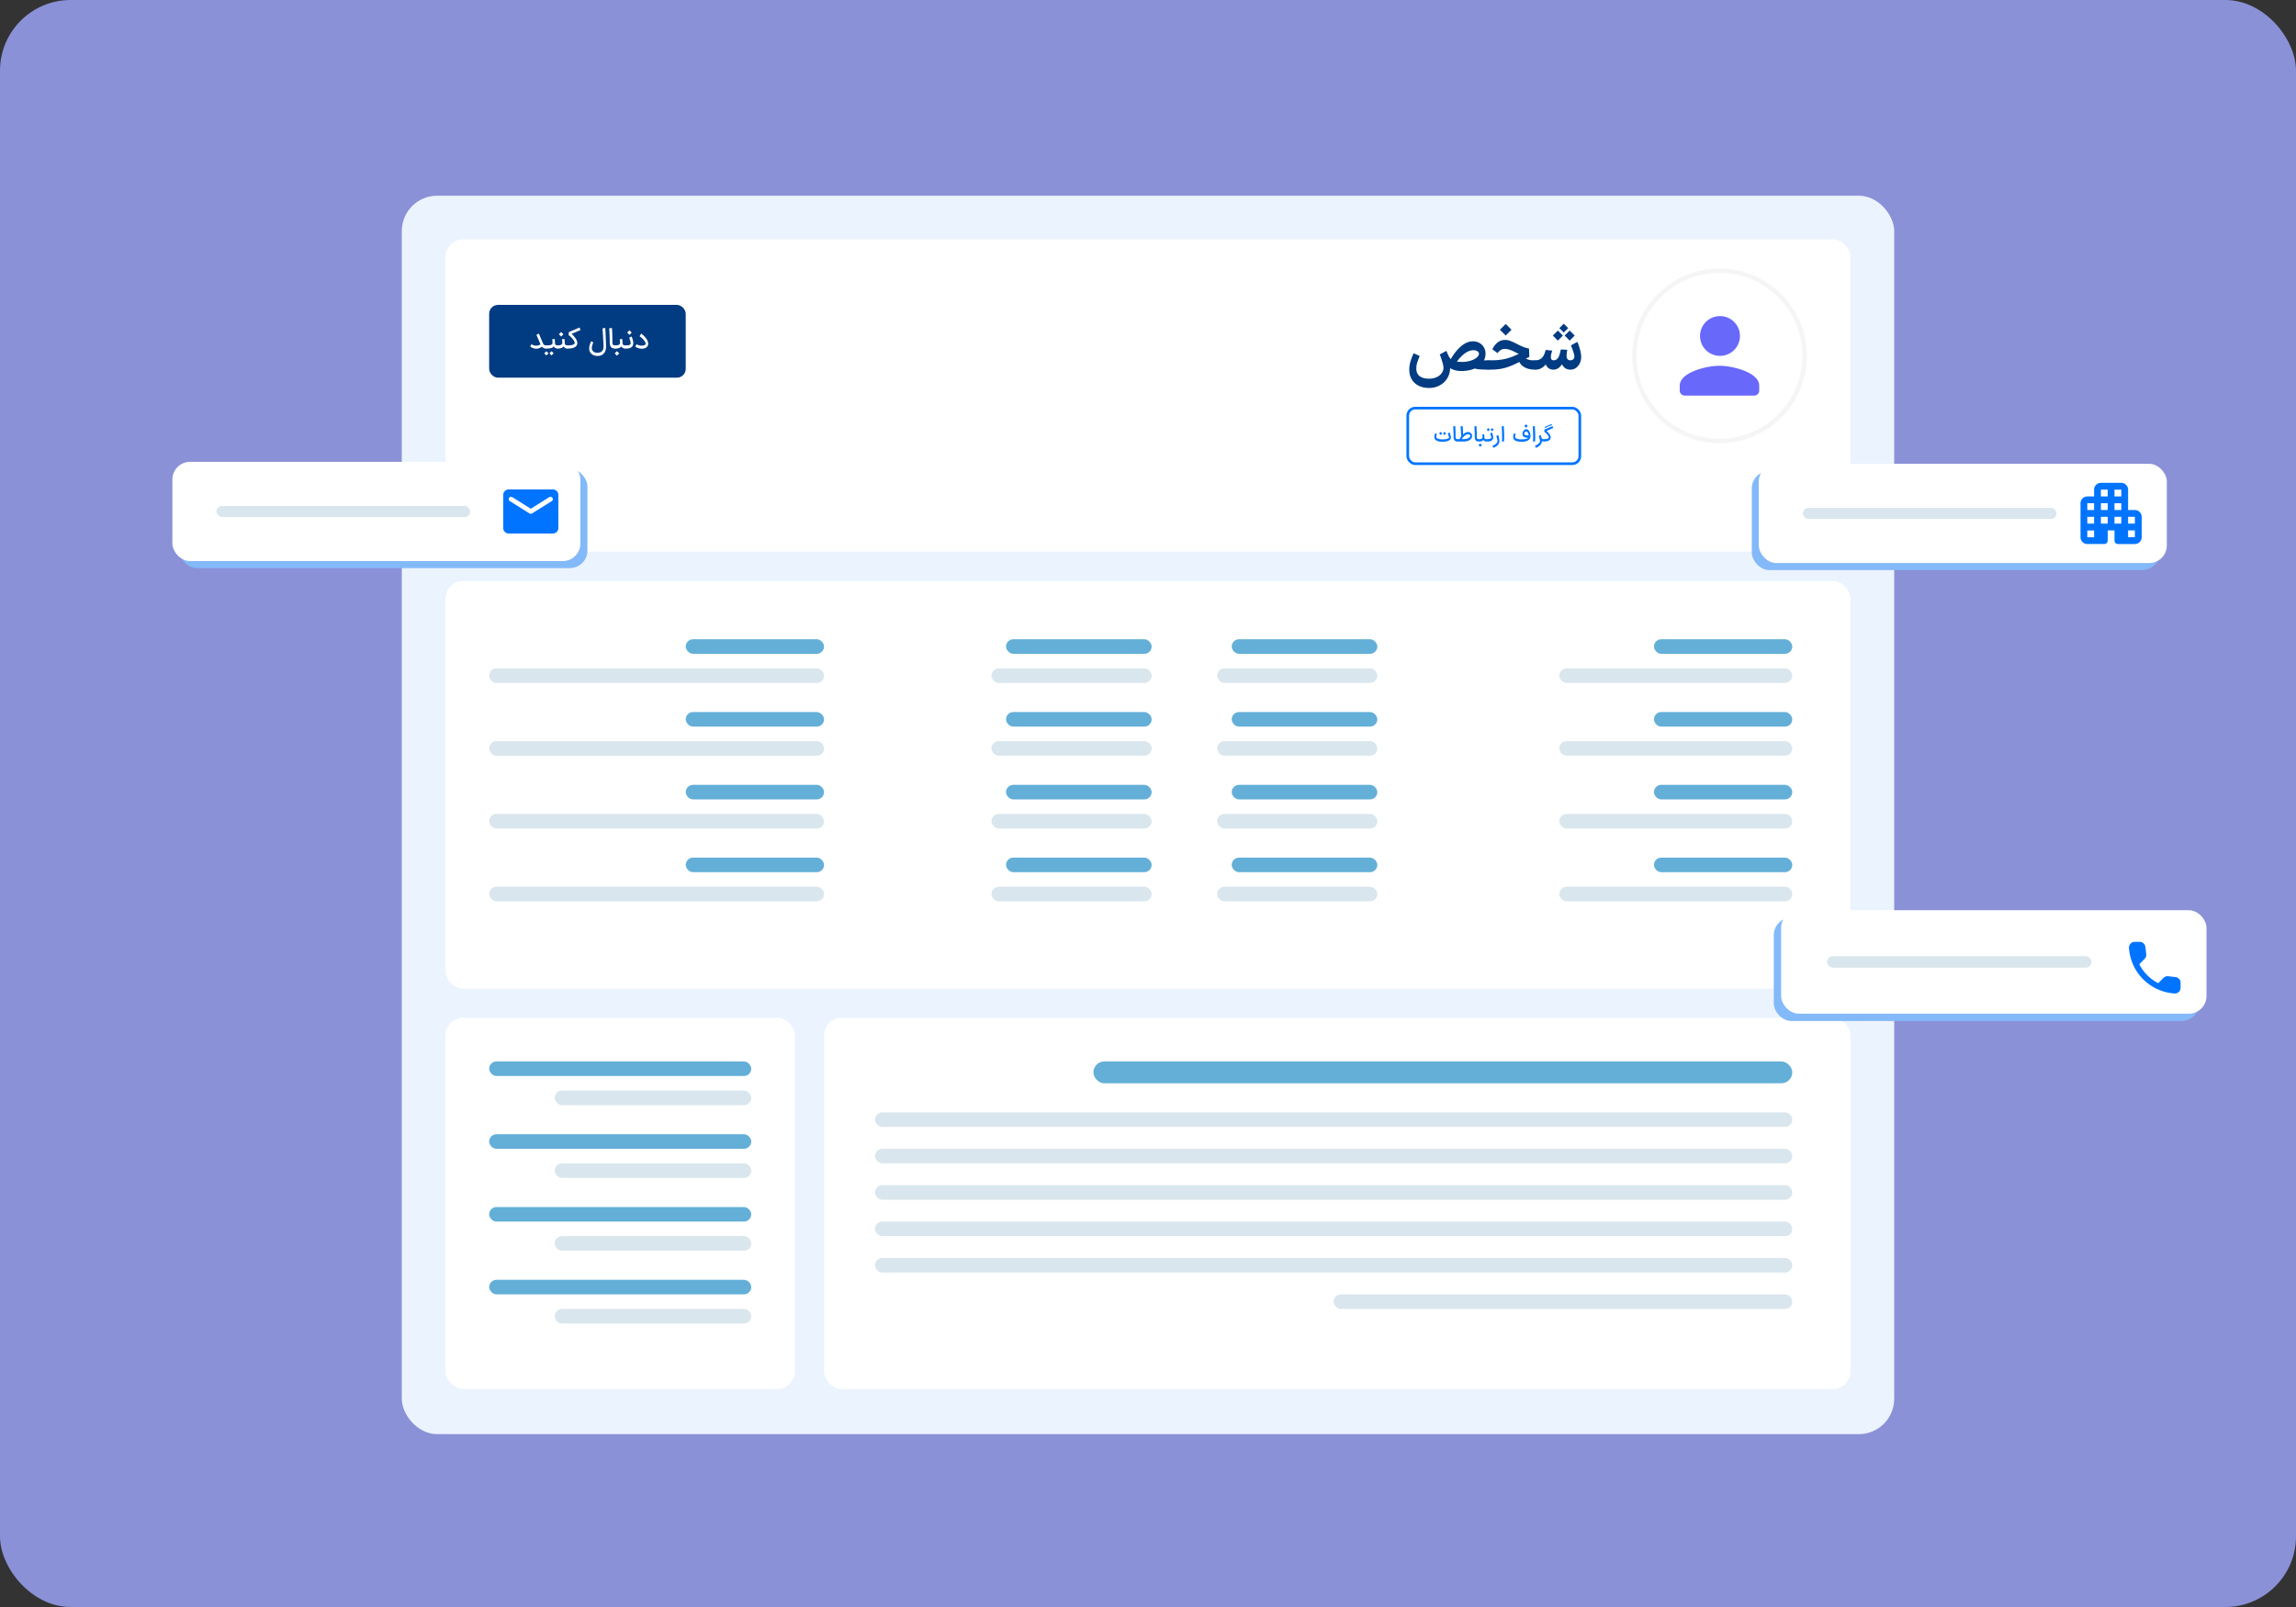 <svg width="260" height="182" viewBox="0 0 260 182" fill="none" xmlns="http://www.w3.org/2000/svg">
    <rect x="0" y="0" width="260" height="182" fill="#333333" stroke="none"/>
    <rect width="260" height="182" rx="8" fill="#8A91D7"/>
    <rect x="45.5" y="22.164" width="169" height="140.259" rx="4" fill="#EBF3FF"/>
    <rect x="50.445" y="27.11" width="159.107" height="35.35" rx="2" fill="#fff"/>
    <rect x="55.393" y="34.53" width="22.259" height="8.244" rx="1" fill="#013B81"/>
    <rect x="159.416" y="46.221" width="19.485" height="6.295" rx=".85" fill="#fff" stroke="#0074FF" stroke-width=".3"/>
    <circle cx="194.715" cy="40.301" r="9.643" fill="#fff" stroke="#F5F5F5" stroke-width=".5"/>
    <path d="M163.357 50.03c-.002-.03-.002-.075-.002-.134 0-.061 0-.107.002-.136.152 0 .282-.01.391-.03.109-.021.192-.046.25-.074.057-.028.089-.054.094-.077a2.45 2.45 0 0 0-.144-.492l.205-.111c.035.08.068.18.099.297.032.116.047.214.047.291 0 .098-.04.182-.121.252a.818.818 0 0 1-.334.159 1.966 1.966 0 0 1-.487.054zm-.64-.874a.97.97 0 0 0-.07.304c0 .018.001.033.003.042.013.081.081.145.203.19.123.045.299.068.526.068a2.473 2.473 0 0 1 0 .27c-.29 0-.517-.04-.68-.122-.163-.084-.252-.205-.267-.364a.932.932 0 0 1 .025-.272c.018-.077.04-.147.067-.21l.193.094zm.306-.126.119-.119.181.178c-.06.061-.12.122-.181.181l-.178-.18.059-.06zm.436 0 .118-.119.181.178c-.06.061-.12.122-.181.181l-.178-.18.06-.06zM164.786 48.246c.014.094.024.244.033.45.008.205.012.395.012.572v.108c-.002.1.002.173.012.22a.15.15 0 0 0 .067.104c.035.022.09.032.166.032h.012l.015.136-.015.136h-.012c-.175 0-.298-.045-.369-.136-.069-.092-.104-.238-.104-.437 0-.182-.004-.388-.014-.619a5.466 5.466 0 0 0-.037-.514l.234-.052z" fill="#0074FF"/>
    <path d="M165.712 49.735c.152 0 .287-.017.404-.052a.724.724 0 0 0 .274-.136c.066-.056.099-.115.099-.178a.159.159 0 0 0-.064-.129.261.261 0 0 0-.173-.052c-.134 0-.273.063-.418.188a1.865 1.865 0 0 0-.399.517l-.168-.114c.137-.267.29-.475.46-.625.17-.15.337-.225.5-.225a.5.5 0 0 1 .24.057.427.427 0 0 1 .232.385.496.496 0 0 1-.126.334.815.815 0 0 1-.346.223 1.472 1.472 0 0 1-.492.077h-.671v-.273l.648.003zm-.262-.223a2.82 2.82 0 0 0 .008-.222c0-.165-.009-.351-.025-.56a4.438 4.438 0 0 0-.045-.43l.235-.054c.014.08.026.2.038.359.013.158.019.315.019.472 0 .145-.005.273-.017.383l-.213.052zM167.187 48.246c.013.094.024.244.032.45.009.205.013.395.013.572v.108c-.002.1.002.173.012.22a.15.15 0 0 0 .067.104c.034.022.09.032.166.032h.012l.015.136-.015.136h-.012c-.175 0-.298-.045-.369-.136-.069-.092-.104-.238-.104-.437 0-.182-.005-.388-.015-.619a4.851 4.851 0 0 0-.037-.514l.235-.052z" fill="#0074FF"/>
    <path d="M167.465 49.733h.02c.12 0 .21-.013.27-.038a.198.198 0 0 0 .118-.126.29.29 0 0 0 .01-.086c0-.053-.01-.14-.03-.262l.206-.042a2 2 0 0 1 .034.4.18.18 0 0 0 .067.114c.038.026.086.04.144.04h.017l.015.136-.015.136h-.017a.356.356 0 0 1-.216-.07.42.42 0 0 1-.136-.178l.057.01a.33.33 0 0 1-.183.183.885.885 0 0 1-.341.054h-.02v-.271zm-.039.684c.064-.067.128-.131.193-.192.064.06.128.125.192.192l-.192.193-.193-.193z" fill="#0074FF"/>
    <path d="M168.296 49.733h.104c.173 0 .295-.016.366-.047.071-.033.106-.085.106-.154a.94.94 0 0 0-.052-.225 1.793 1.793 0 0 0-.081-.22l.205-.111c.033.066.065.154.096.264.033.11.05.207.05.29 0 .156-.054.275-.163.356-.109.079-.272.118-.49.118h-.141v-.271zm.116-1.133.119-.119.181.178c-.06.061-.12.121-.181.18l-.178-.18.059-.06zm.436 0 .118-.119.181.178c-.06.061-.12.121-.181.18l-.178-.18.06-.06zM169.006 50.487c.108-.04.204-.09.29-.149a.876.876 0 0 0 .205-.185c.051-.063.077-.121.077-.176 0-.069-.044-.273-.131-.613l.217-.084a2.747 2.747 0 0 1 .129.697.615.615 0 0 1-.191.428c-.125.135-.288.24-.489.314l-.107-.232zM170.078 49.99c.013-.1.02-.272.02-.52 0-.226-.006-.457-.017-.695a4.88 4.88 0 0 0-.035-.477l.235-.052c.012.082.023.245.035.487.011.243.017.477.017.703a4.9 4.9 0 0 1-.025.58l-.23-.026zM172.289 50.03l-.018-.137.013-.136h.03c.252 0 .444-.024.576-.074.133-.051.212-.13.235-.237 0-.088-.013-.176-.037-.265a.642.642 0 0 0-.107-.225c-.046-.061-.099-.092-.16-.092a.175.175 0 0 0-.107.038.274.274 0 0 0-.076.096.252.252 0 0 0-.028.114c0 .031.008.06.023.084.024.038.07.067.136.089a.84.84 0 0 0 .403.015v.25a1.073 1.073 0 0 1-.22.022.803.803 0 0 1-.305-.055.379.379 0 0 1-.19-.168.447.447 0 0 1-.047-.205c0-.086.018-.17.054-.25a.532.532 0 0 1 .154-.2.34.34 0 0 1 .217-.08c.093 0 .175.037.248.11.072.07.128.164.168.279a1.083 1.083 0 0 1 .057.428.547.547 0 0 1-.272.44c-.168.105-.411.16-.727.16l-.02-.002zm-.651-.874a.992.992 0 0 0-.069.304c0 .018.001.033.003.042.013.081.08.145.202.19.124.045.3.068.527.068.003.066.005.115.005.148 0 .028-.002.069-.005.121-.29.002-.517-.039-.68-.12-.163-.085-.252-.206-.267-.364a.936.936 0 0 1 .025-.272c.018-.078.04-.148.066-.21l.193.093zm.98-.907c.064-.068.128-.132.193-.193.064.06.128.125.193.193l-.193.192-.193-.192zM173.595 49.99c.013-.1.02-.272.02-.52 0-.226-.006-.457-.018-.695a4.992 4.992 0 0 0-.034-.477l.235-.052a14.217 14.217 0 0 1 .052 1.19c0 .257-.009.45-.025.58l-.23-.026zM174.765 50.005a.306.306 0 0 1-.25-.112.957.957 0 0 1-.151-.321l.166-.102a.502.502 0 0 0 .086.206.198.198 0 0 0 .149.056h.017l.015.136-.015.136h-.017zm-.945.482c.107-.04.204-.09.289-.149a.883.883 0 0 0 .206-.185.285.285 0 0 0 .076-.176c0-.069-.043-.273-.131-.613l.218-.084c.038.117.068.24.091.37.025.13.037.238.037.327a.613.613 0 0 1-.19.428c-.125.135-.289.24-.49.314l-.106-.232z" fill="#0074FF"/>
    <path d="M174.757 49.733h.069c.31 0 .495-.05.556-.149a.147.147 0 0 0 .008-.047c0-.076-.046-.17-.136-.284a2.285 2.285 0 0 0-.381-.361l.027-.248.91-.388.074.218-.754.326c.122.102.231.221.327.356a.66.66 0 0 1 .146.384.428.428 0 0 1-.273.38c-.13.056-.298.084-.504.084h-.069v-.271zm.17-1.38.792-.334.037.103-.841.357.012-.127z" fill="#0074FF"/>
    <path d="m61.02 37.778.451 1.069c.042.1.09.17.142.21a.371.371 0 0 0 .218.057h.036l.02.18-.02.182h-.036a.584.584 0 0 1-.363-.112.92.92 0 0 1-.257-.36l-.465-1.08.274-.146zm-.838 1.207c.086.048.167.088.244.119.08.028.175.043.287.043.22 0 .417-.073.59-.218l.162.22c-.057.06-.112.112-.165.156a.862.862 0 0 1-.224.125.857.857 0 0 1-.333.06c-.156 0-.29-.025-.403-.073a1.552 1.552 0 0 1-.303-.172l.145-.26z" fill="#fff"/>
    <path d="M61.835 39.114h.026c.172 0 .305-.008.4-.023a.526.526 0 0 0 .203-.066.225.225 0 0 0 .09-.13.435.435 0 0 0 .013-.121c0-.06-.006-.127-.017-.201a12.292 12.292 0 0 1-.02-.142l.274-.056c.031.147.046.325.046.534a.24.24 0 0 0 .086.152.324.324 0 0 0 .195.053h.023l.02.18-.02.182h-.023a.472.472 0 0 1-.287-.092.556.556 0 0 1-.182-.237l.073.013a.44.44 0 0 1-.267.247c-.13.046-.332.07-.607.07h-.026v-.363zm-.122.82.158-.158.24.238c-.078.081-.159.161-.24.24l-.238-.24.08-.08zm.583 0 .159-.158.24.238c-.079.081-.159.161-.24.24l-.238-.24.08-.08z" fill="#fff"/>
    <path d="M63.12 39.114h.026c.16 0 .28-.017.36-.05a.266.266 0 0 0 .158-.168.405.405 0 0 0 .013-.115c0-.07-.013-.187-.04-.35l.274-.056c.03.147.046.325.046.534.011.064.04.114.09.152.05.035.114.053.19.053h.023l.02.18-.02.182h-.023a.471.471 0 0 1-.286-.092.556.556 0 0 1-.182-.237l.076.013a.443.443 0 0 1-.244.244 1.188 1.188 0 0 1-.455.072h-.026v-.362zm.168-1.257c.086-.09.171-.176.257-.257.086.081.171.167.257.257l-.257.257-.257-.257z" fill="#fff"/>
    <path d="m65.731 37.382-1.006.436c.16.136.31.3.446.494s.204.376.204.548a.476.476 0 0 1-.023.151c-.05.156-.166.273-.346.35-.178.077-.407.115-.686.115h-.093v-.362h.093c.209 0 .377-.018.504-.053.13-.038.212-.09.248-.158a.283.283 0 0 0 .006-.053c0-.11-.06-.244-.181-.403-.121-.16-.293-.33-.515-.507l.04-.33 1.21-.521.099.293zM68.534 37.132c.028.266.061.945.099 2.038.01.36-.07.64-.244.84-.172.203-.419.304-.742.304-.172 0-.328-.035-.469-.106a.814.814 0 0 1-.336-.296.804.804 0 0 1-.122-.442c0-.121.021-.256.063-.406.044-.152.097-.287.158-.406l.254.12a2.33 2.33 0 0 0-.132.339c-.03.103-.046.205-.046.306 0 .159.057.286.171.383a.676.676 0 0 0 .459.148c.483 0 .715-.256.696-.768a50.324 50.324 0 0 0-.06-1.194c-.02-.35-.04-.613-.06-.791l.31-.07zM69.29 37.132c.017.125.031.325.042.6.011.273.017.526.017.762v.145c-.003.132.003.23.016.293.013.064.043.11.09.139.045.028.119.043.22.043h.017l.02.18-.02.182h-.017c-.233 0-.397-.06-.491-.181-.093-.123-.139-.318-.139-.584 0-.242-.006-.516-.02-.824a6.739 6.739 0 0 0-.049-.686l.313-.07z" fill="#fff"/>
    <path d="M69.66 39.114h.026c.16 0 .28-.017.36-.05a.266.266 0 0 0 .158-.168.409.409 0 0 0 .013-.115c0-.07-.013-.187-.04-.35l.274-.056c.031.147.047.325.047.534.01.064.04.114.089.152.05.035.114.053.19.053h.024l.02.18-.02.182h-.023a.472.472 0 0 1-.287-.092.555.555 0 0 1-.181-.237l.075.013a.443.443 0 0 1-.244.244 1.188 1.188 0 0 1-.455.072h-.026v-.362zm-.053.913c.086-.09.172-.176.257-.257.086.081.172.167.258.257l-.258.257-.257-.257z" fill="#fff"/>
    <path d="M70.768 39.114h.171c.172 0 .295-.021.37-.063a.208.208 0 0 0 .112-.195c0-.059-.023-.16-.07-.303a2.427 2.427 0 0 0-.105-.3l.274-.148c.041.085.084.205.128.359.044.152.066.282.066.392 0 .205-.067.36-.201.465-.132.104-.323.155-.574.155h-.171v-.362zm.254-1.448a7.17 7.17 0 0 1 .257-.257c.086.081.171.167.257.257l-.257.257-.257-.257zM72.088 38.985c.085.046.17.085.254.115.083.029.19.043.32.043a.77.77 0 0 0 .29-.046c.076-.03.127-.066.151-.105a.179.179 0 0 0 .01-.063c0-.095-.056-.215-.168-.363a2.333 2.333 0 0 0-.518-.478l.178-.313a2.5 2.5 0 0 1 .58.58c.144.202.215.391.215.567 0 .084-.015.16-.046.228a.496.496 0 0 1-.25.25.916.916 0 0 1-.41.09c-.178 0-.33-.026-.455-.076a1.087 1.087 0 0 1-.297-.169l.146-.26z" fill="#fff"/>
    <rect x="50.445" y="65.803" width="159.107" height="46.166" rx="2" fill="#fff"/>
    <rect x="93.314" y="115.267" width="116.239" height="42.044" rx="2" fill="#fff"/>
    <rect x="187.295" y="72.398" width="15.663" height="1.649" rx=".824" fill="#63AFD8"/>
    <rect x="187.295" y="80.643" width="15.663" height="1.649" rx=".824" fill="#63AFD8"/>
    <rect x="187.295" y="88.886" width="15.663" height="1.649" rx=".824" fill="#63AFD8"/>
    <rect x="187.295" y="97.13" width="15.663" height="1.649" rx=".824" fill="#63AFD8"/>
    <rect x="176.578" y="75.695" width="26.381" height="1.649" rx=".824" fill="#D9E6ED"/>
    <rect x="176.578" y="83.939" width="26.381" height="1.649" rx=".824" fill="#D9E6ED"/>
    <rect x="176.578" y="92.184" width="26.381" height="1.649" rx=".824" fill="#D9E6ED"/>
    <rect x="176.578" y="100.428" width="26.381" height="1.649" rx=".824" fill="#D9E6ED"/>
    <rect x="139.48" y="72.398" width="16.488" height="1.649" rx=".824" fill="#63AFD8"/>
    <rect x="113.924" y="72.398" width="16.488" height="1.649" rx=".824" fill="#63AFD8"/>
    <rect x="139.48" y="80.643" width="16.488" height="1.649" rx=".824" fill="#63AFD8"/>
    <rect x="113.924" y="80.643" width="16.488" height="1.649" rx=".824" fill="#63AFD8"/>
    <rect x="139.48" y="88.887" width="16.488" height="1.649" rx=".824" fill="#63AFD8"/>
    <rect x="113.924" y="88.887" width="16.488" height="1.649" rx=".824" fill="#63AFD8"/>
    <rect x="139.48" y="97.13" width="16.488" height="1.649" rx=".824" fill="#63AFD8"/>
    <rect x="113.924" y="97.13" width="16.488" height="1.649" rx=".824" fill="#63AFD8"/>
    <rect x="137.832" y="75.696" width="18.137" height="1.649" rx=".824" fill="#D9E6ED"/>
    <rect x="112.275" y="75.696" width="18.137" height="1.649" rx=".824" fill="#D9E6ED"/>
    <rect x="137.832" y="83.939" width="18.137" height="1.649" rx=".824" fill="#D9E6ED"/>
    <rect x="112.275" y="83.939" width="18.137" height="1.649" rx=".824" fill="#D9E6ED"/>
    <rect x="137.832" y="92.184" width="18.137" height="1.649" rx=".824" fill="#D9E6ED"/>
    <rect x="112.275" y="92.184" width="18.137" height="1.649" rx=".824" fill="#D9E6ED"/>
    <rect x="137.832" y="100.428" width="18.137" height="1.649" rx=".824" fill="#D9E6ED"/>
    <rect x="112.275" y="100.428" width="18.137" height="1.649" rx=".824" fill="#D9E6ED"/>
    <rect x="50.445" y="115.267" width="39.571" height="42.044" rx="2" fill="#fff"/>
    <rect x="55.393" y="120.213" width="29.678" height="1.649" rx=".824" fill="#63AFD8"/>
    <rect x="55.393" y="128.457" width="29.678" height="1.649" rx=".824" fill="#63AFD8"/>
    <rect x="55.393" y="136.701" width="29.678" height="1.649" rx=".824" fill="#63AFD8"/>
    <rect x="55.393" y="144.944" width="29.678" height="1.649" rx=".824" fill="#63AFD8"/>
    <rect x="62.813" y="123.511" width="22.259" height="1.649" rx=".824" fill="#D9E6ED"/>
    <rect x="62.813" y="131.755" width="22.259" height="1.649" rx=".824" fill="#D9E6ED"/>
    <rect x="62.813" y="139.998" width="22.259" height="1.649" rx=".824" fill="#D9E6ED"/>
    <rect x="62.813" y="148.242" width="22.259" height="1.649" rx=".824" fill="#D9E6ED"/>
    <rect x="77.652" y="72.398" width="15.663" height="1.649" rx=".824" fill="#63AFD8"/>
    <rect x="55.395" y="75.696" width="37.922" height="1.649" rx=".824" fill="#D9E6ED"/>
    <rect x="77.652" y="80.643" width="15.663" height="1.649" rx=".824" fill="#63AFD8"/>
    <rect x="55.395" y="83.94" width="37.922" height="1.649" rx=".824" fill="#D9E6ED"/>
    <rect x="77.652" y="88.886" width="15.663" height="1.649" rx=".824" fill="#63AFD8"/>
    <rect x="55.395" y="92.184" width="37.922" height="1.649" rx=".824" fill="#D9E6ED"/>
    <rect x="77.652" y="97.13" width="15.663" height="1.649" rx=".824" fill="#63AFD8"/>
    <rect x="55.395" y="100.428" width="37.922" height="1.649" rx=".824" fill="#D9E6ED"/>
    <rect x="123.818" y="120.213" width="79.141" height="2.473" rx="1.237" fill="#63AFD7"/>
    <rect x="99.086" y="130.105" width="103.873" height="1.649" rx=".824" fill="#D9E6ED"/>
    <rect x="99.086" y="138.35" width="103.873" height="1.649" rx=".824" fill="#D9E6ED"/>
    <rect x="151.021" y="146.594" width="51.937" height="1.649" rx=".824" fill="#D9E6ED"/>
    <rect x="99.086" y="125.983" width="103.873" height="1.649" rx=".824" fill="#D9E6ED"/>
    <rect x="99.086" y="134.228" width="103.873" height="1.649" rx=".824" fill="#D9E6ED"/>
    <rect x="99.086" y="142.472" width="103.873" height="1.649" rx=".824" fill="#D9E6ED"/>
    <path d="M194.715 40.3a2.25 2.25 0 1 0 .001-4.498 2.25 2.25 0 0 0-.001 4.499zm0 1.126c-1.502 0-4.5.753-4.5 2.25v.562c0 .31.253.563.562.563h7.875c.31 0 .563-.253.563-.563v-.562c0-1.497-2.998-2.25-4.5-2.25z" fill="#6868FA"/>
    <path d="M161.822 43.94c-.441 0-.83-.085-1.167-.256a1.869 1.869 0 0 1-.79-.719c-.185-.313-.277-.68-.277-1.102a3.316 3.316 0 0 1 .171-1.046c.099-.294.208-.565.327-.811l.683.313a7.464 7.464 0 0 0-.285.754 2.204 2.204 0 0 0-.099.654c0 .39.123.679.37.868.246.195.602.292 1.067.292.332 0 .621-.06.868-.178.251-.114.441-.265.569-.455a.993.993 0 0 0 .199-.59c0-.176-.052-.43-.156-.762-.1-.337-.188-.59-.264-.761l.754-.405c.28.645.42 1.287.42 1.927 0 .413-.099.793-.299 1.139a2.18 2.18 0 0 1-.846.825 2.443 2.443 0 0 1-1.245.313zm3.649-1.92c-.502 0-.948-.124-1.337-.37-.384-.252-.695-.672-.932-1.26l.676-.448c.109.284.218.495.327.633a.932.932 0 0 0 .406.299c.161.057.386.092.675.106.057.005.14.008.249.008.375 0 .709-.048 1.004-.143.298-.095.528-.213.69-.355.166-.148.249-.287.249-.42 0-.114-.057-.209-.171-.285-.109-.08-.259-.12-.448-.12-.394 0-.79.175-1.188.526-.399.346-.738.78-1.018 1.302l-.562-.434c.327-.688.733-1.26 1.217-1.715.484-.455.979-.685 1.487-.69.289 0 .545.069.768.206.228.133.398.318.512.555.119.233.166.491.142.776-.033.374-.17.7-.412.974-.242.276-.565.487-.968.634-.403.147-.858.22-1.366.22zm1.672-1.146a19.865 19.865 0 0 1 1.395-.071l.057.533-.057.527c-.479 0-.866-.017-1.16-.05-.294-.033-.522-.116-.683-.25l.448-.69z" fill="#013B81"/>
    <path d="m173.915 40.803.057.533-.057.527h-.071c-1.038-.005-1.681-.401-1.928-1.188l.541-.491a.675.675 0 0 0 .178.291c.099.095.228.173.384.235.161.062.344.093.548.093h.348zm-5.456 0h.533c.56 0 1.084-.062 1.573-.185a7.04 7.04 0 0 0 1.572-.626c.394-.204.68-.335.861-.392l.028.747a3.677 3.677 0 0 1-.726-.156 5.736 5.736 0 0 1-.818-.356c-.417-.213-.78-.32-1.088-.32-.18 0-.342.05-.484.15a1.11 1.11 0 0 0-.32.327l-.598-.434c.361-.707.837-1.06 1.43-1.06.2 0 .392.033.577.1a7.9 7.9 0 0 1 .811.37c.275.141.507.25.697.326.194.076.408.138.64.185l.036.954c-.128.038-.38.159-.754.362a2.08 2.08 0 0 1-.079.05l-.064.029c-.469.246-.877.438-1.223.576-.347.137-.7.242-1.06.313-.361.066-.769.1-1.224.1h-.32v-1.06zm1.387-3.458.662-.654.654.654-.22.22c-.143.148-.287.292-.434.435l-.662-.655z" fill="#013B81"/>
    <path d="M177.834 40.803a.44.44 0 0 0 .327-.121.422.422 0 0 0 .121-.313c0-.128-.049-.332-.149-.612a7.378 7.378 0 0 0-.242-.64l.726-.399c.09.185.185.45.284.797.1.341.15.64.15.896 0 .266-.052.51-.157.733a1.35 1.35 0 0 1-.434.526 1.072 1.072 0 0 1-.626.193h-.021v-1.06h.021zm-1.928 1.06-.057-.527.057-.533h.036c.242 0 .429-.13.562-.392.09-.18.171-.457.242-.832l.732.035a4.708 4.708 0 0 0-.078.67c0 .346.145.519.434.519h.014l.057.533-.057.527h-.014c-.256 0-.472-.07-.647-.207a1.089 1.089 0 0 1-.37-.583l.178-.014c-.29.536-.648.804-1.075.804h-.014zm-2.034 0-.057-.527.057-.533h.035c.147 0 .292-.031.434-.093a.826.826 0 0 0 .32-.242c.1-.114.176-.242.228-.384.052-.142.1-.294.142-.455l.74.078a8.607 8.607 0 0 1-.078.285 1.554 1.554 0 0 0-.071.44c0 .247.099.37.298.37h.015l.057.534-.057.527h-.036a.887.887 0 0 1-.533-.164.868.868 0 0 1-.321-.434 1.613 1.613 0 0 1-.526.448c-.194.1-.403.15-.626.15h-.021zm3.208-5.2.505.497-.505.498-.164-.163c-.113-.11-.225-.221-.334-.335l.498-.498zm.669.775c.194.184.384.374.569.569l-.569.569a16.595 16.595 0 0 0-.569-.57l.569-.568zm-1.338 0c.195.184.385.374.569.569l-.569.569a15.74 15.74 0 0 0-.569-.57l.569-.568z" fill="#013B81"/>
    <rect x="200.863" y="103.918" width="48.169" height="11.717" rx="2" fill="#83B9F9"/>
    <rect x="201.695" y="103.088" width="48.169" height="11.717" rx="2" fill="#fff"/>
    <rect x="206.9" y="108.295" width="29.943" height="1.302" rx=".651" fill="#D9E6ED"/>
    <g clip-path="url(#a)">
        <path d="m246.358 110.658-.827-.094a.648.648 0 0 0-.534.185l-.599.599a4.896 4.896 0 0 1-2.144-2.145l.602-.602a.647.647 0 0 0 .185-.534l-.094-.82a.651.651 0 0 0-.648-.576h-.563a.646.646 0 0 0-.651.674 5.53 5.53 0 0 0 5.172 5.171.646.646 0 0 0 .674-.651v-.563a.645.645 0 0 0-.573-.644z" fill="#0074FF"/>
    </g>
    <rect x="20.318" y="53.103" width="46.203" height="11.239" rx="2" fill="#83B9F9"/>
    <rect x="19.521" y="52.307" width="46.203" height="11.239" rx="2" fill="#fff"/>
    <rect x="24.516" y="57.302" width="28.721" height="1.249" rx=".624" fill="#D9E6ED"/>
    <g clip-path="url(#b)">
        <path d="M62.604 55.429h-4.995a.624.624 0 0 0-.622.624l-.003 3.746c0 .344.281.625.625.625h4.995a.626.626 0 0 0 .624-.625v-3.746a.626.626 0 0 0-.624-.624zm-.125 1.326-2.207 1.38a.316.316 0 0 1-.331 0l-2.207-1.38a.265.265 0 1 1 .281-.45l2.091 1.309 2.092-1.308a.265.265 0 1 1 .28.45z" fill="#0074FF"/>
    </g>
    <rect x="198.371" y="53.327" width="46.203" height="11.239" rx="2" fill="#83B9F9"/>
    <rect x="199.168" y="52.53" width="46.203" height="11.239" rx="2" fill="#fff"/>
    <rect x="204.162" y="57.525" width="28.721" height="1.249" rx=".624" fill="#D9E6ED"/>
    <path d="M240.986 57.764v-2.309a.772.772 0 0 0-.77-.77h-2.309a.772.772 0 0 0-.77.77v.77h-.77a.772.772 0 0 0-.769.77v3.848c0 .424.346.77.769.77h1.925a.387.387 0 0 0 .385-.385v-1.154h.769v1.154c0 .212.173.385.385.385h1.924c.424 0 .77-.346.77-.77v-2.309a.772.772 0 0 0-.77-.77h-.769zm-3.849 3.08h-.77v-.77h.77v.77zm0-1.54h-.77v-.77h.77v.77zm0-1.54h-.77v-.77h.77v.77zm1.54 1.54h-.77v-.77h.77v.77zm0-1.54h-.77v-.77h.77v.77zm0-1.539h-.77v-.77h.77v.77zm1.539 3.079h-.77v-.77h.77v.77zm0-1.54h-.77v-.77h.77v.77zm0-1.539h-.77v-.77h.77v.77zm1.539 4.618h-.769v-.77h.769v.77zm0-1.54h-.769v-.769h.769v.77z" fill="#0074FF"/>
    <defs>
        <clipPath id="a">
            <path fill="#fff" transform="translate(240.1 105.691)" d="M0 0h7.811v7.811H0z"/>
        </clipPath>
        <clipPath id="b">
            <path fill="#fff" transform="translate(56.36 54.18)" d="M0 0h7.492v7.492H0z"/>
        </clipPath>
    </defs>
</svg>
